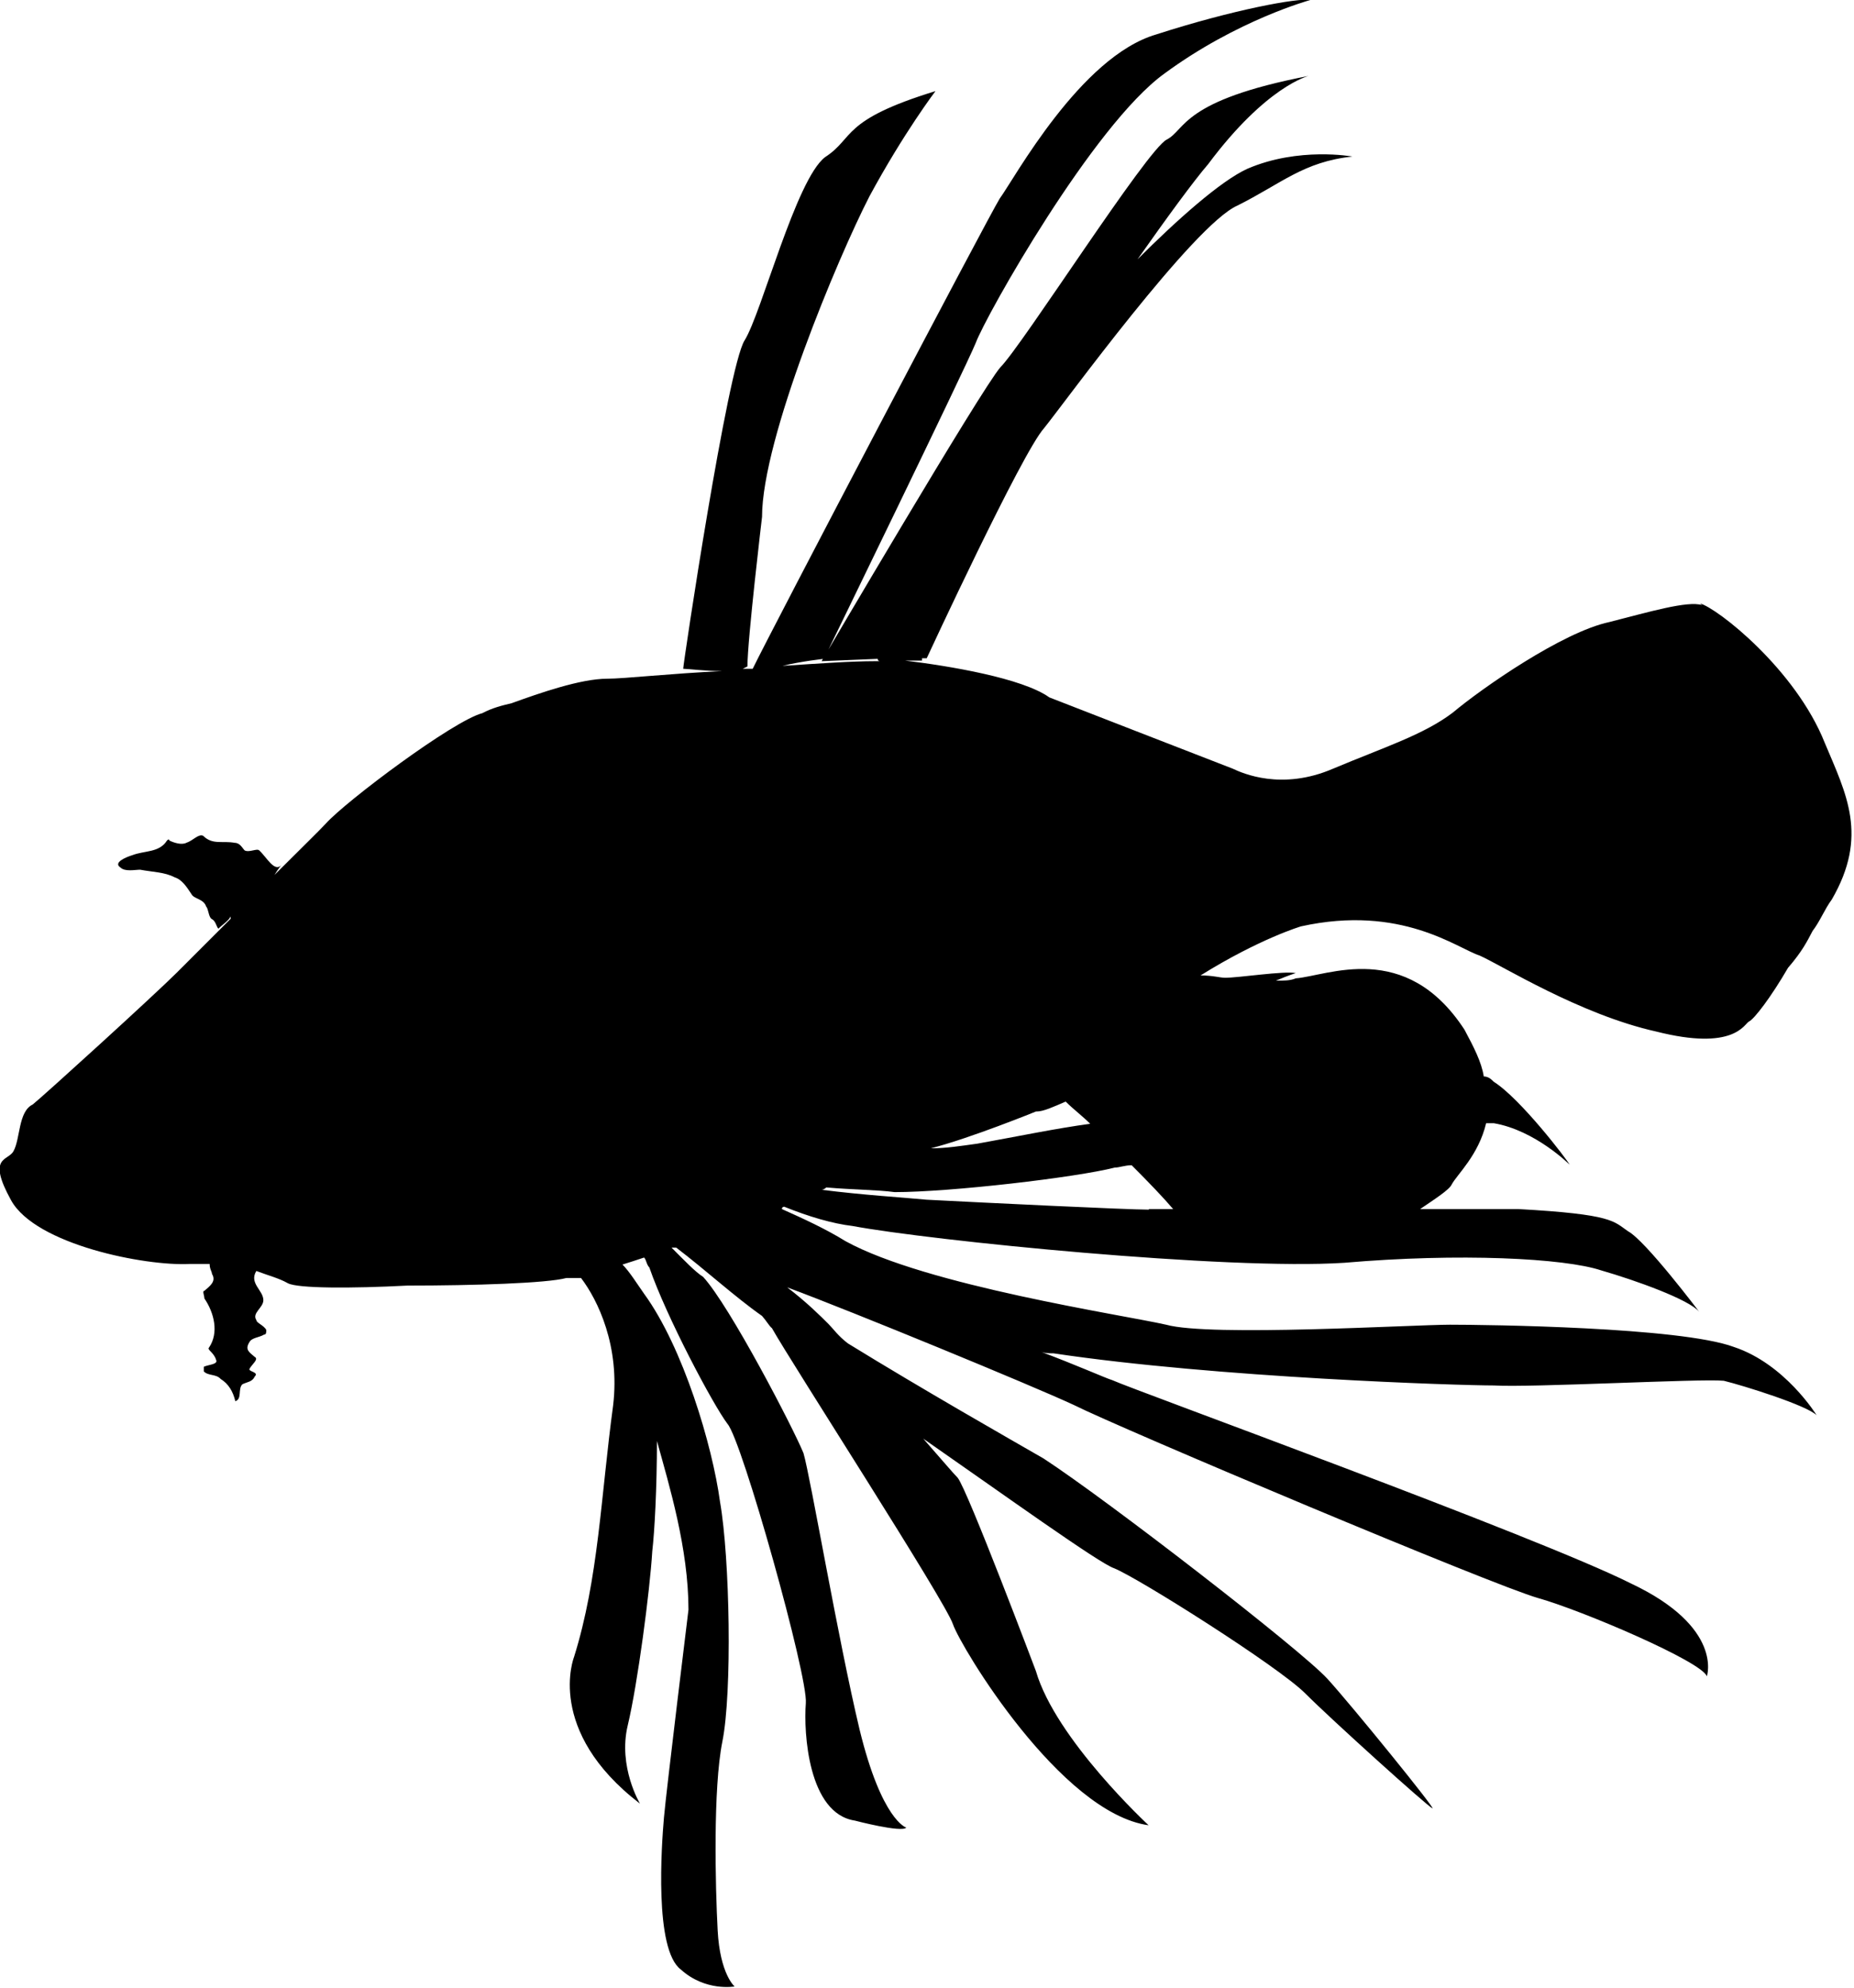 <?xml version="1.0" encoding="UTF-8"?><svg xmlns="http://www.w3.org/2000/svg" viewBox="0 0 31.75 34.04"><g id="a"/><g id="b"><g id="c"><path d="M29.15,10.36c-.25-.08-.92,.12-1.59,.29-.8,.17-2.18,1.13-2.68,1.55-.5,.38-1.17,.59-2.05,.96-.88,.38-1.55,.08-1.72,0-.21-.08-3.14-1.22-3.14-1.22-.46-.33-1.72-.54-2.47-.63h.29v-.04h.08s1.63-3.52,2.01-3.94c.34-.42,2.56-3.48,3.31-3.81,.76-.38,1.13-.75,1.97-.84,0,0-.92-.17-1.8,.21-.46,.21-1.21,.88-1.88,1.55,.5-.71,.96-1.34,1.21-1.63,1-1.34,1.72-1.51,1.72-1.51-2.18,.42-2.1,.92-2.43,1.09-.34,.17-2.47,3.52-2.85,3.9-.33,.38-3.06,5.03-3.06,5.03l.96-.04s0,.04,.04,.04h-.08c-.42,0-.97,.04-1.59,.08,.33-.08,.71-.12,.71-.12,0,0,2.43-4.99,2.6-5.41,.17-.46,2.01-3.73,3.23-4.61C21.19,.34,22.44,0,22.44,0c-.21-.04-1.34,.17-2.64,.59-1.3,.38-2.43,2.47-2.68,2.81-.21,.34-3.9,7.37-4.23,8.05h-.17s.08-.04,.08-.04c0-.46,.25-2.56,.25-2.56,0-1.34,1.3-4.44,1.84-5.49,.59-1.09,1.13-1.8,1.13-1.8-1.63,.5-1.38,.8-1.89,1.13-.5,.38-1.09,2.68-1.38,3.14-.29,.46-1.05,5.53-1.05,5.62,.08,0,.38,.04,.67,.04-.88,.04-1.68,.13-1.97,.13-.46,0-1.17,.25-1.64,.42-.17,.04-.33,.08-.5,.17-.5,.13-2.34,1.51-2.68,1.89-.12,.13-.46,.46-.88,.88h0s.08-.13,.12-.17c-.12,.13-.25-.13-.38-.25-.04-.04-.17,.04-.25,0-.04-.04-.08-.13-.17-.13-.21-.04-.38,.04-.54-.12-.08-.04-.17,.08-.29,.12-.08,.04-.21,0-.29-.04,0-.04-.04,0-.04,0-.13,.21-.38,.17-.59,.25-.13,.04-.33,.13-.21,.21,.08,.08,.25,.04,.34,.04,.21,.04,.42,.04,.59,.13,.13,.04,.21,.17,.29,.29,.04,.08,.21,.08,.25,.21,.04,.04,.04,.17,.09,.21,.08,.04,.08,.13,.12,.17,.08-.08,.17-.13,.21-.21v.04c-.42,.42-.8,.8-.92,.92-.38,.38-2.26,2.09-2.47,2.26-.25,.12-.21,.59-.33,.8-.09,.17-.46,.08-.04,.84,.42,.76,2.3,1.13,3.06,1.09h.34c0,.09,.04,.13,.04,.17,.08,.13-.04,.21-.13,.29-.04,0,0,.08,0,.13,.17,.25,.25,.59,.08,.84-.04,.04,.08,.08,.12,.21,.04,.08-.12,.08-.21,.12v.08c.08,.08,.21,.04,.29,.13,.13,.08,.21,.21,.25,.38,.12-.04,.04-.21,.12-.29,.08-.04,.17-.04,.21-.13,.08-.08-.09-.08-.09-.13,.04-.08,.17-.17,.09-.21-.09-.08-.17-.12-.09-.25,.04-.08,.17-.08,.25-.13,.04,0,.04-.04,.04-.08-.04-.08-.17-.12-.17-.17-.08-.12,.12-.21,.12-.34,0-.17-.25-.29-.12-.5h0c.21,.08,.38,.12,.54,.21,.17,.09,1.09,.09,2.05,.04v0c1.13,0,2.39-.04,2.72-.13h.25c.29,.38,.67,1.17,.55,2.18-.21,1.55-.25,2.97-.67,4.31,0,0-.5,1.26,1.13,2.51,0,0-.38-.63-.21-1.34,.17-.71,.38-2.31,.42-2.98,.04-.34,.08-1.09,.08-1.89,.21,.76,.54,1.84,.54,2.89,0,0-.38,3.1-.42,3.56-.04,.46-.17,2.26,.29,2.6,.42,.38,.92,.29,.92,.29,0,0-.25-.21-.29-.96-.04-.75-.08-2.43,.08-3.23,.17-.84,.13-3.14-.04-4.11-.13-.96-.63-2.64-1.3-3.56-.12-.17-.25-.38-.37-.5,.13-.04,.25-.08,.37-.12,.04,.04,.04,.12,.09,.17,.29,.84,1.09,2.35,1.34,2.68,.25,.29,1.38,4.32,1.34,4.78-.04,.5,.04,1.89,.84,2.01,0,0,.8,.21,.88,.12,0,0-.42-.12-.8-1.68-.37-1.55-.84-4.32-.96-4.73-.17-.42-1.26-2.52-1.72-3.02-.13-.08-.33-.29-.54-.5h.08c.5,.38,1,.84,1.47,1.17,.08,.09,.12,.17,.17,.21,.33,.59,2.98,4.69,3.1,5.07,.13,.38,1.84,3.23,3.35,3.44,0,0-1.59-1.47-1.93-2.64,0,0-1.17-3.1-1.34-3.31-.08-.08-.29-.33-.59-.67,1.38,.96,3.02,2.14,3.27,2.22,.42,.17,2.81,1.68,3.27,2.14,.46,.46,2.09,1.93,2.18,1.97,.08,.04-1.38-1.76-1.8-2.22-.46-.5-3.77-3.06-4.86-3.77-.59-.34-2.05-1.17-3.35-1.97-.17-.13-.25-.25-.33-.33-.13-.13-.38-.38-.71-.63,1.13,.42,4.19,1.68,4.9,2.01,.84,.42,7.21,3.1,7.96,3.31,.75,.21,2.81,1.09,2.89,1.34,0,0,.29-.84-1.3-1.59-1.59-.8-8.51-3.31-8.88-3.48-.13-.04-.59-.25-1.26-.5,.09,.04,.17,.04,.25,.04,2.81,.42,6.95,.55,7.54,.55,.63,.04,3.56-.12,3.94-.08,.33,.08,1.42,.42,1.59,.59,0,0-.54-.88-1.42-1.17-.92-.34-4.23-.38-4.86-.38s-4.11,.21-4.86,0c-.75-.17-4.11-.67-5.49-1.43-.34-.21-.71-.38-1.09-.55,0-.04,.04-.04,.04-.04,.42,.17,.83,.29,1.17,.33,1.34,.25,6.41,.76,8.42,.63,1.97-.17,3.77-.08,4.4,.13,.59,.17,1.51,.5,1.68,.71,0,0-.92-1.22-1.22-1.38-.25-.17-.25-.29-1.88-.38h-1.68c.25-.17,.5-.33,.54-.42,.09-.17,.46-.5,.59-1.05h.13c.71,.12,1.3,.71,1.3,.71-.04-.08-.84-1.13-1.3-1.42-.04-.04-.09-.09-.17-.09-.04-.25-.17-.5-.33-.8-1.01-1.55-2.35-.92-2.89-.88-.09,.04-.21,.04-.34,.04,.21-.09,.34-.13,.34-.13-.21-.04-.97,.08-1.21,.08-.09,0-.21-.04-.42-.04,1.01-.63,1.72-.84,1.72-.84,1.72-.38,2.68,.38,3.06,.5,.38,.17,1.72,1.01,3.02,1.3,1.34,.34,1.51-.13,1.59-.17,.09-.04,.38-.42,.67-.92,.25-.29,.33-.46,.42-.63,.13-.17,.21-.38,.33-.54,.63-1.09,.25-1.8-.12-2.68-.5-1.26-1.84-2.31-2.14-2.39Zm-11.4,8.67c.12,0,.29-.08,.5-.17,.13,.13,.29,.25,.42,.38-.59,.08-1.21,.21-1.93,.34-.29,.04-.54,.08-.8,.08,.67-.17,1.8-.63,1.8-.63Zm1.93,1.68c-.38,0-2.85-.12-3.81-.17-.42-.04-1.09-.08-1.8-.17,.04,0,.08-.04,.08-.04,.46,.04,.88,.04,1.17,.08,.96,0,3.1-.25,3.77-.42,.08,0,.17-.04,.29-.04,.29,.29,.54,.55,.71,.75h-.42Z"/></g></g></svg>